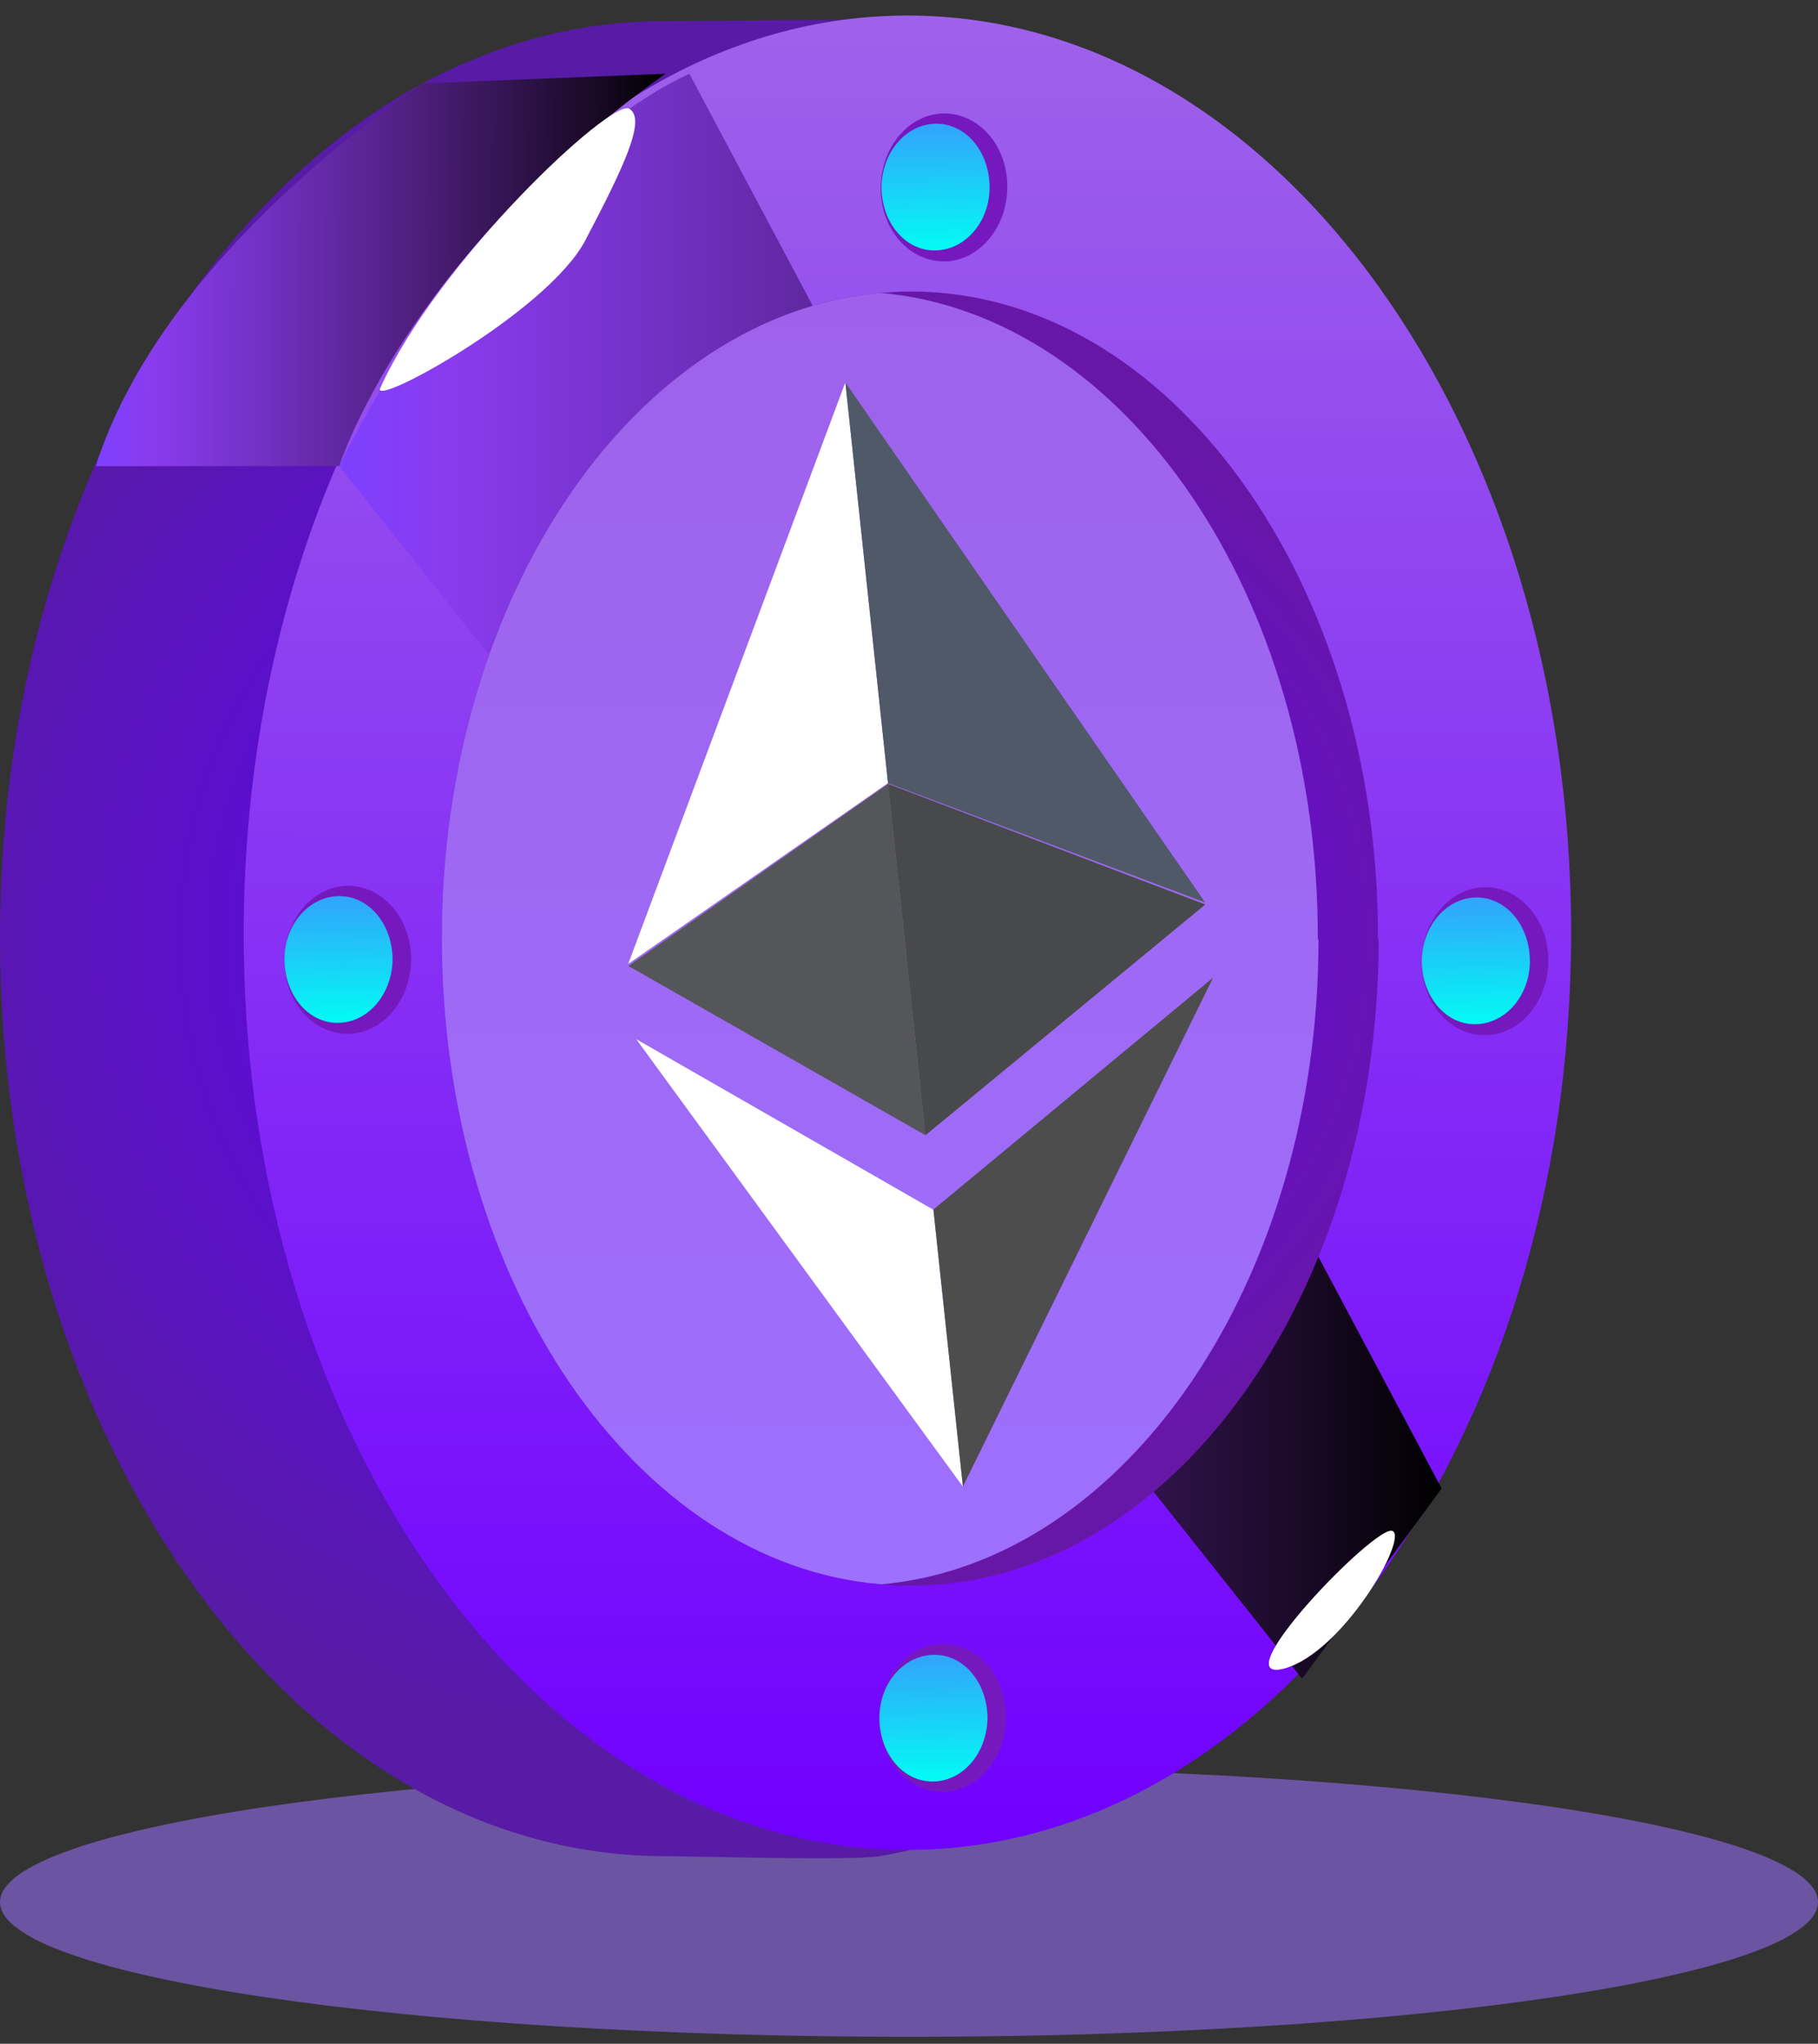 <svg width="81" height="91" viewBox="0 0 81 91" fill="none" xmlns="http://www.w3.org/2000/svg">
<rect x="0" y="0" width="81" height="91" fill="#333333" stroke="none"/>
<g style="mix-blend-mode:multiply">
<path d="M40.5 90.692C62.867 90.692 81 88.006 81 84.692C81 81.378 62.867 78.692 40.5 78.692C18.133 78.692 0 81.378 0 84.692C0 88.006 18.133 90.692 40.5 90.692Z" fill="#6B54A1"/>
</g>
<path d="M59.142 41.823C59.142 62.646 53.809 80.147 39.215 82.647C37.996 82.86 30.774 82.647 29.525 82.647C13.193 82.586 0 64.293 0 41.731C0 19.17 13.285 0.907 29.616 0.938C30.652 0.938 39.611 0.816 40.616 0.938C55.516 3.041 59.172 20.664 59.142 41.792V41.823Z" fill="url(#paint0_radial_521_10481)"/>
<path d="M69.999 41.577C69.999 64.139 56.714 82.401 40.383 82.371C24.051 82.34 10.827 64.047 10.857 41.516C10.888 18.955 24.142 0.661 40.474 0.692C56.806 0.722 70.03 19.016 69.999 41.577Z" fill="url(#paint1_linear_521_10481)"/>
<path style="mix-blend-mode:screen" d="M15.113 20.755L58.015 74.75L64.23 66.275L30.714 3.285C30.714 3.285 22.06 6.852 15.113 20.755Z" fill="url(#paint2_linear_521_10481)"/>
<path d="M61.427 41.822C61.427 57.737 52.073 70.634 40.525 70.603C40.098 70.603 39.672 70.603 39.276 70.542C28.337 69.658 19.684 57.097 19.684 41.761C19.684 26.456 28.367 13.986 39.245 13.041C39.702 13.011 40.129 12.98 40.586 12.98C52.103 12.98 61.427 25.907 61.397 41.822H61.427Z" fill="url(#paint3_radial_521_10481)"/>
<path d="M58.746 41.822C58.746 57.066 50.123 69.567 39.276 70.543C28.337 69.658 19.684 57.097 19.684 41.761C19.684 26.456 28.367 13.986 39.245 13.041C50.123 14.017 58.746 26.517 58.715 41.822H58.746Z" fill="url(#paint4_linear_521_10481)"/>
<path d="M37.664 17.026L39.565 34.868L27.991 42.918L37.664 17.026Z" fill="white"/>
<path d="M37.664 17.026L53.691 40.181L39.564 34.869L37.664 17.026Z" fill="#505967"/>
<path d="M41.587 53.865L42.9 66.191L28.347 46.27L41.587 53.865Z" fill="white"/>
<path d="M42.901 66.182L41.588 53.856L54.049 43.532L42.902 66.191L42.901 66.182Z" fill="#4E4D4D"/>
<path d="M41.235 50.548L28.001 43.012L39.568 34.905L41.235 50.548Z" fill="#545659"/>
<path d="M53.701 40.274L41.234 50.548L39.568 34.904L53.701 40.274Z" fill="#48494B"/>
<path d="M66.271 39.506C67.825 39.567 69.044 41.061 68.983 42.891C68.922 44.72 67.612 46.153 66.058 46.092C64.504 46.031 63.285 44.537 63.346 42.708C63.407 40.878 64.717 39.445 66.271 39.506Z" fill="url(#paint5_radial_521_10481)"/>
<path d="M65.845 39.964C67.186 39.994 68.191 41.305 68.161 42.86C68.13 44.415 67.003 45.635 65.662 45.604C64.321 45.574 63.316 44.263 63.346 42.708C63.407 41.153 64.504 39.933 65.845 39.964Z" fill="url(#paint6_linear_521_10481)"/>
<path d="M42.167 5.053C43.721 5.114 44.94 6.608 44.879 8.437C44.818 10.267 43.508 11.7 41.954 11.639C40.4 11.578 39.181 10.084 39.242 8.254C39.303 6.425 40.614 4.992 42.167 5.053Z" fill="url(#paint7_radial_521_10481)"/>
<path d="M41.773 5.51C43.113 5.541 44.119 6.852 44.088 8.407C44.058 9.962 42.931 11.181 41.59 11.151C40.249 11.12 39.244 9.809 39.274 8.254C39.335 6.699 40.432 5.48 41.773 5.51Z" fill="url(#paint8_linear_521_10481)"/>
<path d="M42.109 73.195C43.663 73.256 44.882 74.75 44.821 76.579C44.76 78.409 43.45 79.842 41.896 79.781C40.342 79.72 39.123 78.226 39.184 76.397C39.245 74.567 40.555 73.134 42.109 73.195Z" fill="url(#paint9_radial_521_10481)"/>
<path d="M41.681 73.683C43.022 73.713 44.027 75.024 43.996 76.579C43.936 78.134 42.839 79.354 41.498 79.323C40.157 79.293 39.152 77.982 39.182 76.427C39.213 74.872 40.34 73.652 41.681 73.683Z" fill="url(#paint10_linear_521_10481)"/>
<path d="M15.601 39.445C17.155 39.506 18.374 41 18.313 42.829C18.252 44.658 16.942 46.091 15.388 46.03C13.834 45.969 12.615 44.475 12.676 42.646C12.737 40.817 14.047 39.384 15.601 39.445Z" fill="url(#paint11_radial_521_10481)"/>
<path d="M15.173 39.902C16.514 39.933 17.519 41.244 17.489 42.799C17.428 44.354 16.331 45.573 14.99 45.543C13.649 45.512 12.644 44.201 12.675 42.646C12.705 41.092 13.832 39.872 15.173 39.902Z" fill="url(#paint12_linear_521_10481)"/>
<path style="mix-blend-mode:screen" d="M4.266 20.755H15.113C15.113 20.755 18.007 11.548 29.647 3.285L18.861 3.712C18.861 3.712 7.374 10.999 4.266 20.755Z" fill="url(#paint13_linear_521_10481)"/>
<path d="M16.942 17.279C16.516 18.194 24.407 13.895 26.083 10.693C27.759 7.492 28.826 5.297 28.033 4.84C27.241 4.382 19.532 11.578 16.942 17.279Z" fill="white"/>
<path d="M57.222 74.293C54.358 75.056 61.305 67.86 62.036 68.165C62.767 68.47 59.812 73.592 57.222 74.293Z" fill="white"/>
<defs>
<radialGradient id="paint0_radial_521_10481" cx="0" cy="0" r="1" gradientUnits="userSpaceOnUse" gradientTransform="translate(29.534 41.788) rotate(0.07) scale(35.68 35.702)">
<stop stop-color="#6100FF"/>
<stop offset="1" stop-color="#571BA5"/>
</radialGradient>
<linearGradient id="paint1_linear_521_10481" x1="40.341" y1="82.38" x2="40.441" y2="0.67" gradientUnits="userSpaceOnUse">
<stop stop-color="#7000FF"/>
<stop offset="1" stop-color="#9E62EA"/>
</linearGradient>
<linearGradient id="paint2_linear_521_10481" x1="15.034" y1="38.965" x2="64.212" y2="39.025" gradientUnits="userSpaceOnUse">
<stop stop-color="#7D40FF"/>
<stop offset="0.1" stop-color="#8A3BEE"/>
<stop offset="0.29" stop-color="#7231C4"/>
<stop offset="0.55" stop-color="#502080"/>
<stop offset="0.88" stop-color="#180924"/>
<stop offset="1"/>
</linearGradient>
<radialGradient id="paint3_radial_521_10481" cx="0" cy="0" r="1" gradientUnits="userSpaceOnUse" gradientTransform="translate(40.533 41.77) rotate(0.07) scale(25.137 25.153)">
<stop stop-color="#6100FF"/>
<stop offset="1" stop-color="#6717A6"/>
</radialGradient>
<linearGradient id="paint4_linear_521_10481" x1="39.158" y1="70.519" x2="39.228" y2="13.018" gradientUnits="userSpaceOnUse">
<stop stop-color="#9E70FE"/>
<stop offset="1" stop-color="#9E62EA"/>
</linearGradient>
<radialGradient id="paint5_radial_521_10481" cx="0" cy="0" r="1" gradientUnits="userSpaceOnUse" gradientTransform="translate(72.501 42.989) rotate(-88.071) scale(3.293 2.797)">
<stop stop-color="#8000FF"/>
<stop offset="1" stop-color="#7519BE"/>
</radialGradient>
<linearGradient id="paint6_linear_521_10481" x1="71.826" y1="45.773" x2="71.764" y2="40.161" gradientUnits="userSpaceOnUse">
<stop stop-color="#00FFF4"/>
<stop offset="1" stop-color="#30A7FB"/>
</linearGradient>
<radialGradient id="paint7_radial_521_10481" cx="0" cy="0" r="1" gradientUnits="userSpaceOnUse" gradientTransform="translate(48.398 8.536) rotate(-88.071) scale(3.293 2.797)">
<stop stop-color="#8000FF"/>
<stop offset="1" stop-color="#7519BE"/>
</radialGradient>
<linearGradient id="paint8_linear_521_10481" x1="47.875" y1="11.316" x2="47.814" y2="5.674" gradientUnits="userSpaceOnUse">
<stop stop-color="#00FFF4"/>
<stop offset="1" stop-color="#30A7FB"/>
</linearGradient>
<radialGradient id="paint9_radial_521_10481" cx="0" cy="0" r="1" gradientUnits="userSpaceOnUse" gradientTransform="translate(48.339 76.678) rotate(-88.071) scale(3.293 2.797)">
<stop stop-color="#8000FF"/>
<stop offset="1" stop-color="#7519BE"/>
</radialGradient>
<linearGradient id="paint10_linear_521_10481" x1="47.782" y1="79.463" x2="47.72" y2="73.851" gradientUnits="userSpaceOnUse">
<stop stop-color="#00FFF4"/>
<stop offset="1" stop-color="#30A7FB"/>
</linearGradient>
<radialGradient id="paint11_radial_521_10481" cx="0" cy="0" r="1" gradientUnits="userSpaceOnUse" gradientTransform="translate(21.831 42.927) rotate(-88.071) scale(3.293 2.797)">
<stop stop-color="#8000FF"/>
<stop offset="1" stop-color="#7519BE"/>
</radialGradient>
<linearGradient id="paint12_linear_521_10481" x1="21.425" y1="45.721" x2="21.363" y2="40.108" gradientUnits="userSpaceOnUse">
<stop stop-color="#00FFF4"/>
<stop offset="1" stop-color="#30A7FB"/>
</linearGradient>
<linearGradient id="paint13_linear_521_10481" x1="4.225" y1="12.007" x2="29.637" y2="12.073" gradientUnits="userSpaceOnUse">
<stop stop-color="#7D40FF"/>
<stop offset="0.1" stop-color="#8A3BEE"/>
<stop offset="0.29" stop-color="#7231C4"/>
<stop offset="0.55" stop-color="#502080"/>
<stop offset="0.88" stop-color="#180924"/>
<stop offset="1"/>
</linearGradient>
</defs>
</svg>

